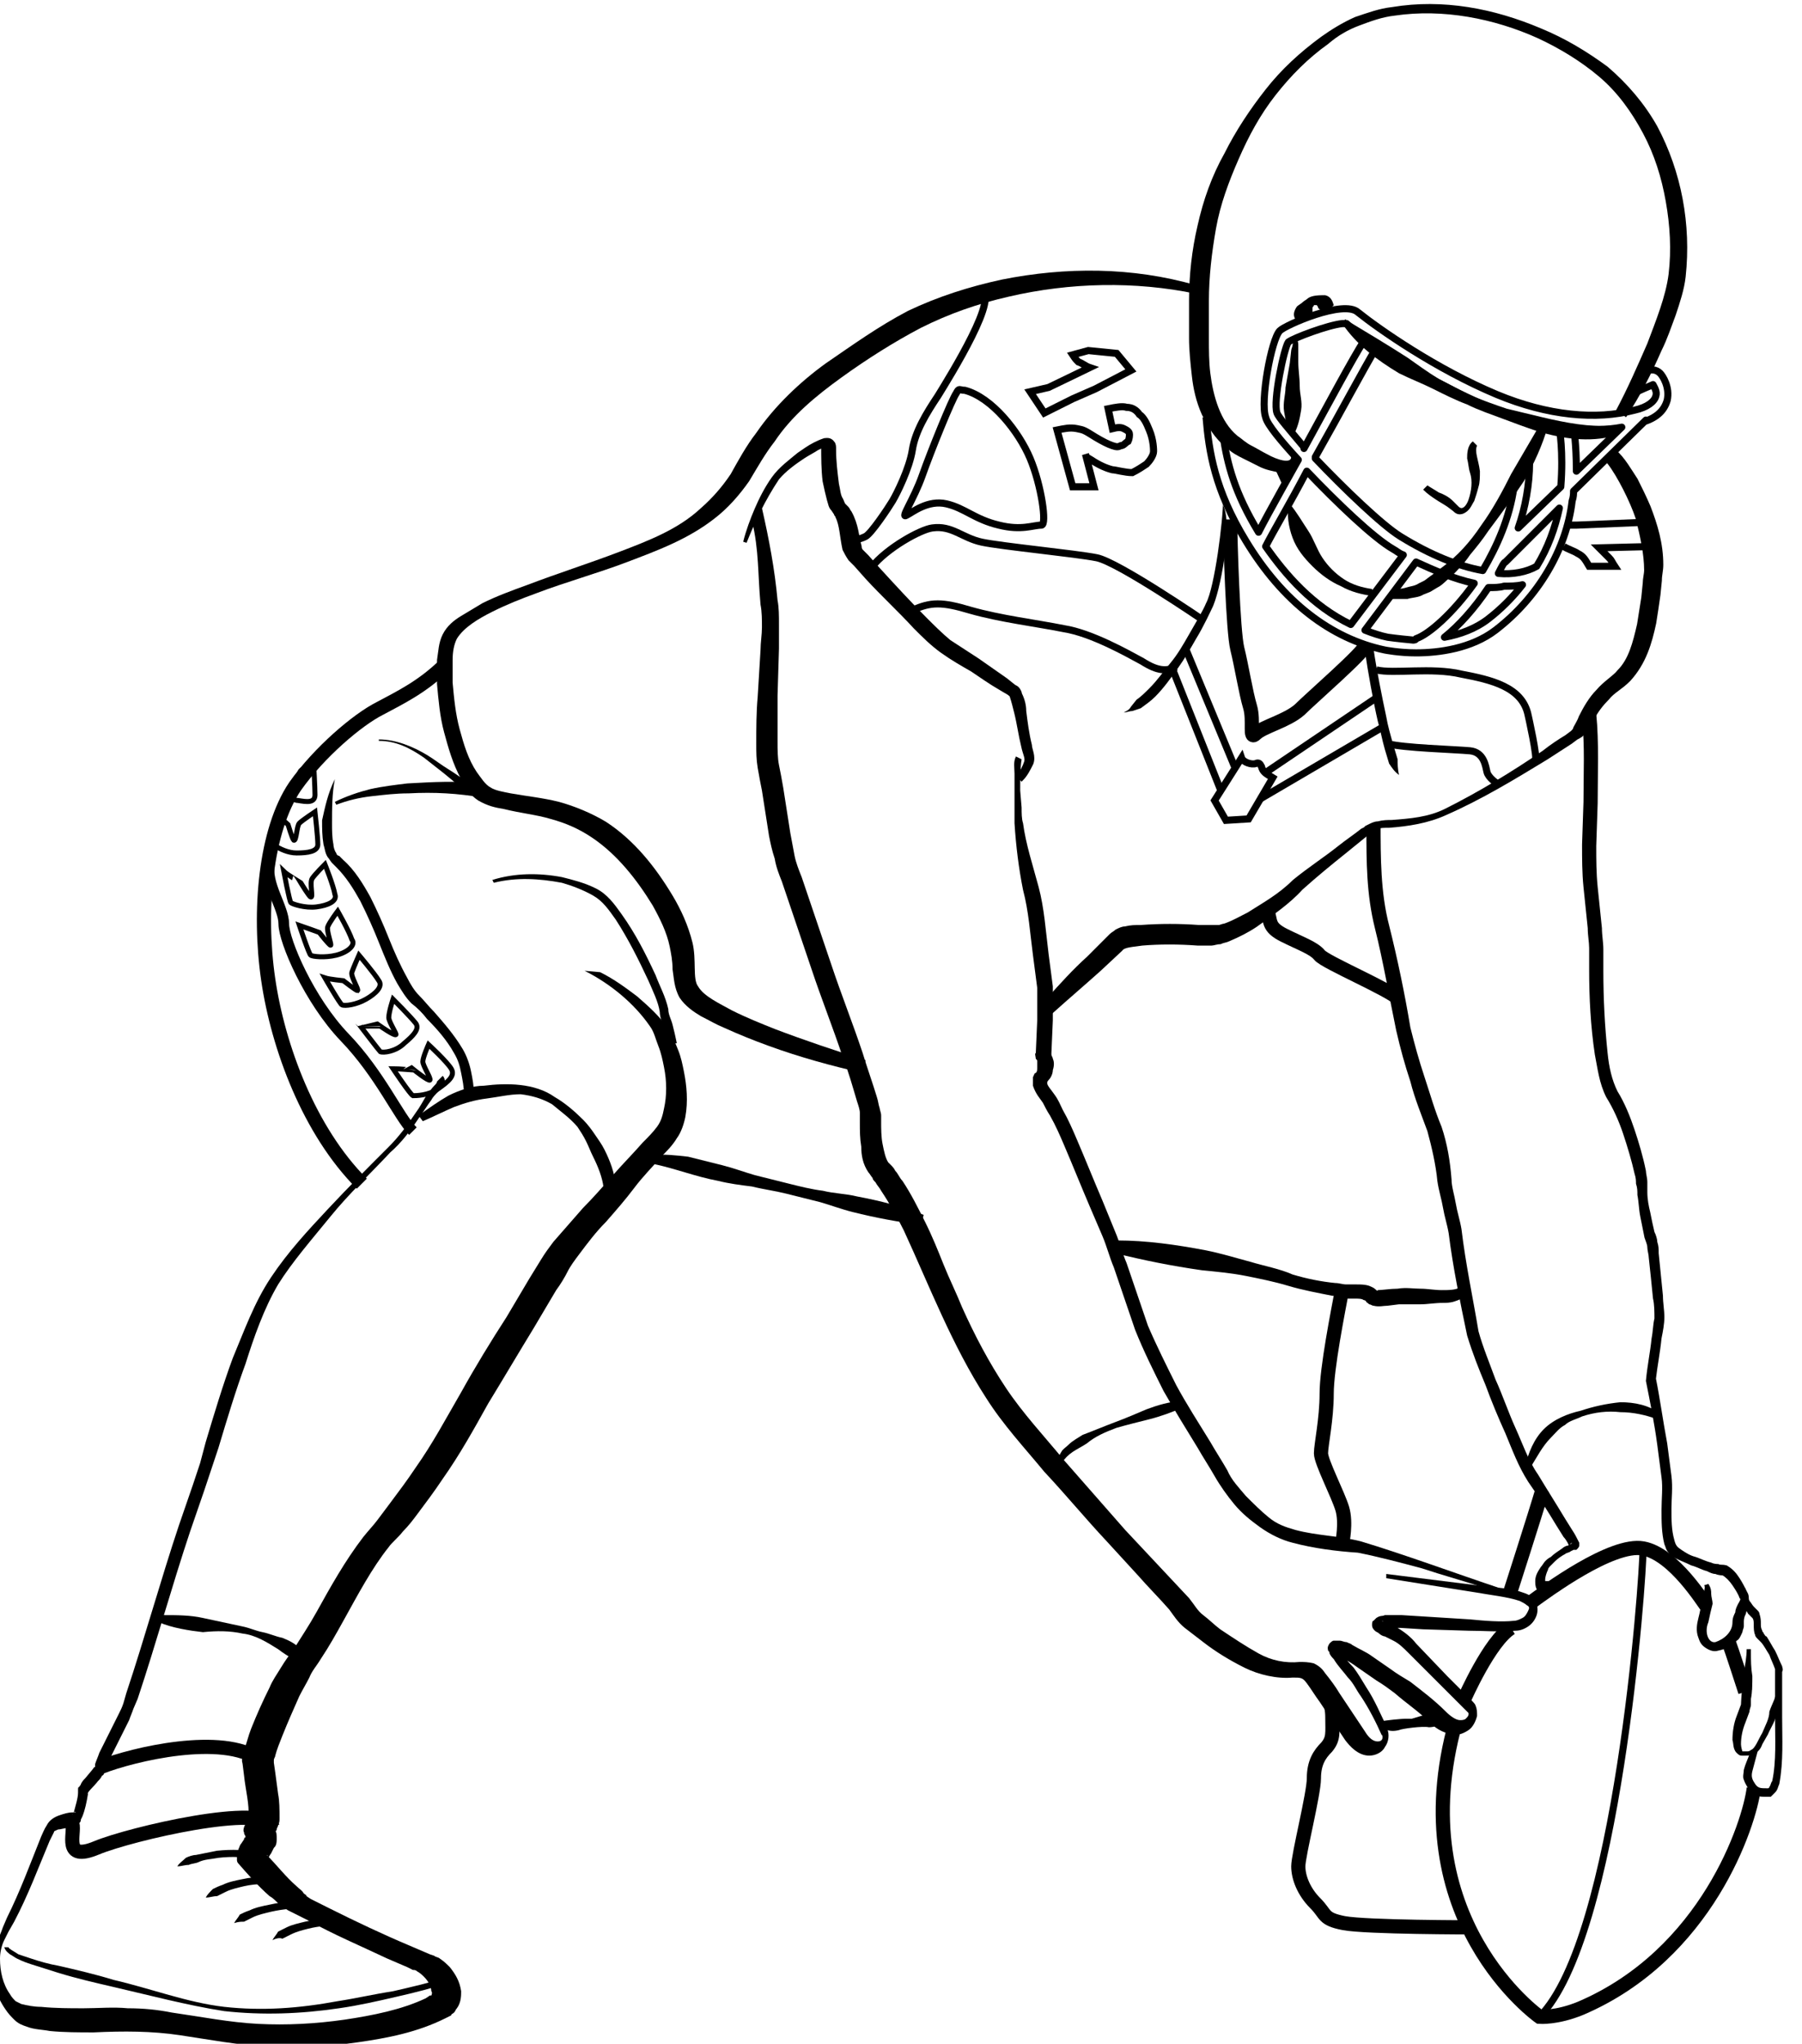 <?xml version="1.0" encoding="utf-8"?>
<!-- Generator: Adobe Illustrator 21.0.0, SVG Export Plug-In . SVG Version: 6.00 Build 0)  -->
<svg version="1.1" id="Layer_6" xmlns="http://www.w3.org/2000/svg" xmlns:xlink="http://www.w3.org/1999/xlink" x="0px" y="0px"
	 viewBox="89 67 127 144" style="enable-background:new 0 0 700 544.6;" xml:space="preserve">
<style type="text/css">
	.special2-0{fill:none;stroke:#000000;stroke-width:0.5;stroke-linejoin:round;stroke-miterlimit:10;}
	.special2-1{stroke:#000000;stroke-width:0.25;stroke-miterlimit:10;}
	.special2-2{fill:none;stroke:#000000;stroke-miterlimit:10;}
	.special2-3{fill:none;stroke:#000000;stroke-width:0.75;stroke-miterlimit:10;}
	.special2-4{fill:none;stroke:#000000;stroke-width:0.5;stroke-miterlimit:10;}
	.special2-5{fill:none;stroke:#000000;stroke-width:0.5;}
	.special2-6{fill:none;stroke:#000000;stroke-width:0.35;}
</style>
<g id="Layer_7">
	<g>
		<path d="M202.9,95.9c0.8-1.5,1.5-3.1,2.2-4.7c0.6-1.6,1.3-3.3,1.5-4.9c0.2-1.7,0.1-3.4-0.2-5.1s-0.8-3.3-1.6-4.8s-1.8-2.9-3.1-4
			s-2.8-2-4.3-2.7c-3.1-1.4-6.7-2.1-10.1-1.6c-0.9,0.1-1.7,0.4-2.5,0.7c-0.8,0.3-1.5,0.7-2.2,1.3c-1.4,1-2.6,2.2-3.7,3.6
			c-1.1,1.4-1.9,2.9-2.6,4.5c-0.7,1.6-1.3,3.2-1.6,4.9c-0.3,1.7-0.5,3.4-0.5,5.1c0,0.9,0,1.7,0,2.6s0,1.7,0.1,2.5
			c0.2,1.6,0.7,3.4,1.9,4.4c0.3,0.2,0.6,0.5,1,0.7s0.7,0.4,1.1,0.6c0.7,0.4,1.7,0.7,1.7,0.2l0.7,0.2c-0.1,0.3-0.3,0.6-0.6,0.8
			c-0.3,0.1-0.6,0.1-0.9,0.1c-0.5-0.1-1-0.2-1.4-0.4c-0.4-0.2-0.8-0.4-1.2-0.6s-0.8-0.4-1.2-0.8c-0.8-0.6-1.3-1.5-1.7-2.3
			c-0.4-0.9-0.6-1.8-0.7-2.7c-0.1-0.9-0.2-1.8-0.2-2.7c0-0.9,0-1.8,0-2.6c0-1.8,0.2-3.6,0.6-5.3c0.4-1.8,1-3.5,1.9-5.1
			c0.8-1.6,1.8-3.1,2.9-4.5c1.1-1.4,2.4-2.6,3.9-3.7c0.7-0.5,1.5-1,2.4-1.4c0.9-0.3,1.7-0.6,2.6-0.7c3.6-0.6,7.2,0.1,10.5,1.5
			c1.7,0.7,3.2,1.6,4.7,2.7c1.4,1.2,2.6,2.6,3.5,4.2c1.7,3.2,2.4,6.9,2,10.6c-0.1,0.9-0.4,1.8-0.7,2.7c-0.3,0.8-0.6,1.7-1,2.5
			c-0.7,1.6-1.5,3.2-2.5,4.7L202.9,95.9z"/>
	</g>
	<g>
		<path d="M183.8,89.5c1.5,0.9,3,1.8,4.4,2.7c0.7,0.5,1.4,1,2.2,1.5c0.8,0.4,1.5,0.8,2.3,1.2c0.8,0.3,1.6,0.6,2.5,0.9
			c0.8,0.2,1.7,0.4,2.5,0.6c1.7,0.4,3.3,0.7,5,0.6l0.1,0.7c-1.8,0.5-3.7,0.2-5.4-0.3c-0.9-0.3-1.7-0.6-2.5-0.9s-1.7-0.6-2.5-1
			c-0.8-0.3-1.6-0.7-2.4-1.1c-0.8-0.4-1.6-0.7-2.4-1.1c-1.5-0.9-3-2-4-3.5L183.8,89.5z"/>
	</g>
	<g>
		<path d="M180.3,89.5c-0.2-0.3-0.1-0.6,0.1-0.9c0.1-0.1,0.3-0.2,0.4-0.3c0.1-0.1,0.3-0.2,0.4-0.3c0.3-0.2,0.8-0.2,1.2-0.2
			c0.4,0.1,0.5,0.4,0.6,0.7l-0.5,0.5c-0.4-0.1-0.5-0.2-0.6-0.3c0-0.1-0.1-0.2-0.1-0.2c-0.1,0-0.1,0-0.2,0c0,0.1-0.1,0.1-0.1,0.2
			s0,0.2,0,0.3c0,0.2-0.2,0.4-0.5,0.6L180.3,89.5z"/>
	</g>
	<g>
		<path d="M180.1,97.7c-0.4-0.5-0.5-1.1-0.6-1.7s0.1-1.2,0.1-1.7c0.1-0.6,0.2-1.1,0.3-1.7l0.1-0.9c0-0.1,0.1-0.3,0.1-0.4
			s0.1-0.3,0.2-0.4h0.1c0.1,0.2,0.1,0.3,0.1,0.4s0,0.3,0,0.4c0,0.3,0,0.6,0,0.8c0,0.6,0.1,1.1,0.1,1.7s0.2,1.1,0.1,1.7
			c-0.1,0.6-0.2,1.1-0.5,1.7L180.1,97.7z"/>
	</g>
	<path class="special2-0" d="M193.9,108.4c-1,1.5-2.1,2.7-3.1,3.5c1.1-0.2,2.2-0.6,3.1-1.3c0.9-0.7,1.7-1.5,2.4-2.4l0,0
		c-0.4,0.1-0.9,0.1-1.3,0.1C194.7,108.4,194.3,108.4,193.9,108.4L193.9,108.4z"/>
	<path class="special2-0" d="M194.6,107.4c1,0.1,2-0.1,2.7-0.5l0,0c0.8-1.3,1.3-2.7,1.6-4.1l0,0l-3.8,3.8C195,106.6,194.8,107,194.6,107.4z
		"/>
	<path class="special2-0" d="M196.8,99.6c0,1.5-0.3,3.2-0.8,4.6l3-2.9l0,0c0.2-2.5-0.1-4.1-0.1-4.1"/>
	<path class="special2-0" d="M198.9,97.1c-1.6-0.2-3.2-0.7-4.9-1.4c-3.1-1.3-6-3-8-4.4"/>
	<path class="special2-0" d="M187.9,106.1c-0.3-0.1-0.5-0.3-0.7-0.4c-1.4-0.8-4-3.3-6.1-5.5l0,0c-1.2,2.3-2.4,4.3-2.9,5.3
		c1.4,2,3.3,4.2,6,5.5l0,0L187.9,106.1L187.9,106.1z"/>
	<path class="special2-0" d="M188.8,106.6l-3.6,4.8l0,0c0.5,0.2,1.1,0.4,1.6,0.5c0,0,0.7,0.1,1.8,0.2c0,0,0.2,0,0.2-0.1
		c0.9-0.3,2.6-1.8,4.1-3.9C191.5,107.8,190.1,107.2,188.8,106.6L188.8,106.6z"/>
	<path class="special2-0" d="M186,91.5c-0.9,1.5-2.6,4.7-4.3,7.7v0.1c2,2.1,4.7,4.7,6,5.5c2.1,1.3,4.1,2.1,5.8,2.4l0,0
		c1-1.7,1.9-3.7,2.2-5.9"/>
	<path class="special2-0" d="M185.2,90.8c-0.5-0.4-1-0.7-1.3-1c-0.1,0-0.2,0-0.3,0c-1,0.1-3.4,1-3.8,1.3c-0.3,0.4-1.1,4.2-0.8,5
		c0.1,0.3,0.9,1.2,1.9,2.4v0.1c1.7-3.1,3.4-6.3,4.3-7.7"/>
	<path class="special2-0" d="M175.2,97.7c0.3,2,0.8,4,2.5,6.8l0,0c0.6-1.2,2.8-5.1,2.8-5.1c-1.2-1.3-2.2-2.5-2.3-3c-0.4-1.1,0.4-5.5,1-6.1
		c0.4-0.4,4.5-2.2,5.5-1.3c1.5,1.2,5.5,4,9.8,5.8c3.6,1.5,7,1.8,9.7,1.1c0.9-0.2,1.4-0.6,1.5-1c0.1-0.3-0.1-0.6-0.2-0.8
		c-0.2,0.1-1,0.4-1.3,0.6"/>
	<path class="special2-0" d="M204.9,93.2c0.4-0.2,0.8-0.2,1.1,0.1c0.2,0.2,0.7,1,0.5,1.9c-0.2,0.7-0.7,1.2-1.6,1.5l0.1-0.1l-5.1,5
		c0,0.2,0,0.4-0.1,0.7c-0.4,3.4-2.4,6.8-5.4,9.1c-1.7,1.3-4,1.6-5.6,1.6c-1.2,0-2.2-0.2-2.2-0.2c-3.8-0.8-7.2-3.4-9.8-7.7
		c-2.2-3.6-2.6-6.3-2.8-8.7"/>
	<path class="special2-0" d="M199.9,97c0,0.1,0.2,1.2,0.2,3.2l0,0l3.2-3.1l0,0c-1,0.2-2.2,0.2-3.4,0.1"/>
	<g>
		<polygon points="179.4,101.2 178.8,99.9 179.8,99.7 179.7,101.1 		"/>
	</g>
	<g>
		<path d="M185.8,109c-0.8-0.1-1.6-0.3-2.3-0.7c-0.7-0.3-1.4-0.8-2-1.4s-1.1-1.2-1.4-2c-0.3-0.8-0.4-1.6-0.3-2.4h0.1
			c0.5,0.6,0.9,1.3,1.3,1.9c0.4,0.6,0.6,1.3,1,1.9s0.9,1.1,1.5,1.5s1.3,0.6,2,0.7L185.8,109z"/>
	</g>
	<g>
		<path d="M198.1,97c-0.4,1.4-1,2.7-1.7,3.9c-0.8,1.2-1.6,2.3-2.5,3.5c-0.4,0.6-0.8,1.1-1.3,1.7c-0.4,0.6-0.9,1.1-1.4,1.6
			c-0.3,0.2-0.5,0.5-0.9,0.7l-0.5,0.3l-0.5,0.2c-0.3,0.2-0.8,0.2-1.1,0.3c-0.4,0-0.7,0-1.1,0v-0.6c0.3-0.1,0.7-0.1,1-0.2
			s0.6-0.1,0.9-0.3l0.4-0.2l0.4-0.3c0.3-0.2,0.5-0.4,0.8-0.6c1.1-0.8,2-1.8,2.8-3c0.8-1.1,1.5-2.4,2.1-3.6c0.7-1.2,1.4-2.4,2.1-3.6
			L198.1,97z"/>
	</g>
	<g>
		<path d="M193.1,98.4c-0.2,0.4,0.1,1,0.2,1.8c0,0.4,0,0.8-0.1,1.1c-0.1,0.4-0.2,0.7-0.3,1c-0.2,0.3-0.3,0.7-0.8,0.9
			c-0.3,0.1-0.5,0-0.7-0.2l-0.4-0.3c-0.3-0.2-0.5-0.3-0.8-0.5s-0.6-0.4-0.9-0.7l0.3-0.3c0.3,0.2,0.5,0.3,0.8,0.5
			c0.3,0.1,0.7,0.3,1,0.6c0.1,0.1,0.3,0.3,0.4,0.4c0.1,0.1,0.2,0.1,0.2,0.1c0.2,0,0.4-0.3,0.5-0.6c0.2-0.6,0.3-1.3,0.1-1.9
			c-0.1-0.3-0.1-0.6-0.2-1c0-0.3,0-0.9,0.4-1.2L193.1,98.4z"/>
	</g>
	<g>
		<path d="M173.3,87.7c-4.3-0.9-8.9-0.8-13.2,0.2c-2.2,0.5-4.2,1.2-6.2,2.2c-1.9,1-3.8,2.2-5.6,3.5s-3.5,2.7-4.7,4.5
			c-0.7,0.9-1.2,1.8-1.8,2.8c-0.7,1-1.5,1.9-2.4,2.6c-1.9,1.5-4.1,2.3-6.2,3.1c-2.1,0.8-4.3,1.4-6.4,2.2c-1.1,0.4-2.1,0.8-3.1,1.3
			s-2,1.1-2.5,1.9c-0.2,0.4-0.3,0.9-0.3,1.5c0,0.5,0,1.1,0,1.6c0.1,1.1,0.2,2.2,0.5,3.3c0.3,1.1,0.6,2.1,1.2,3
			c0.3,0.4,0.6,0.9,1,1.1c0.3,0.2,0.9,0.3,1.4,0.4c1.1,0.2,2.2,0.3,3.4,0.6c1.1,0.3,2.3,0.8,3.3,1.4c2,1.3,3.5,3.2,4.7,5.2
			c0.6,1,1.1,2.1,1.4,3.3c0.3,1.2,0,2.6,0.4,3.1c0.4,0.7,1.5,1.2,2.4,1.7c1,0.5,2,0.9,3,1.3c2.1,0.8,4.2,1.5,6.4,2.2l-0.2,0.9
			c-2.2-0.5-4.4-1.1-6.6-1.9c-1.1-0.4-2.1-0.8-3.2-1.3c-0.5-0.2-1-0.5-1.6-0.8c-0.5-0.3-1.1-0.7-1.5-1.3c-0.4-0.7-0.4-1.4-0.5-2
			c0-0.6-0.1-1.1-0.2-1.6c-0.2-1-0.7-2-1.2-2.9c-1.1-1.8-2.5-3.6-4.3-4.8c-0.9-0.6-1.8-1-2.9-1.3c-1-0.3-2.1-0.4-3.3-0.7
			c-0.6-0.1-1.1-0.2-1.8-0.6c-0.6-0.4-0.9-0.9-1.2-1.5c-0.6-1.1-0.9-2.2-1.2-3.3c-0.3-1.1-0.4-2.3-0.5-3.4c0-0.6,0-1.2,0-1.7
			c0.1-0.6,0.1-1.2,0.4-1.8c0.3-0.6,0.8-1,1.3-1.3s1-0.6,1.5-0.9c1-0.5,2.1-0.9,3.2-1.3c2.1-0.8,4.3-1.5,6.4-2.3
			c2.1-0.8,4.2-1.6,5.8-3.1c0.8-0.7,1.5-1.5,2.1-2.4c0.5-0.9,1.1-2,1.8-2.9c1.3-1.9,3.1-3.6,4.9-4.9c1.9-1.3,3.7-2.6,5.8-3.7
			c2.1-1,4.3-1.7,6.6-2.2c4.5-0.9,9.2-0.9,13.7,0.4L173.3,87.7z"/>
	</g>
	<g>
		<path class="special2-1" d="M202.8,98.8c0.6,0.5,1.1,1.4,1.5,2c0.3,0.6,0.6,1.2,0.9,1.9c0.5,1.3,0.9,2.6,0.9,4.1c0,0.4-0.1,0.7-0.1,1.1
			l-0.1,1c-0.1,0.7-0.2,1.4-0.3,2c-0.3,1.4-0.7,2.8-1.8,4c-0.6,0.6-1.1,0.8-1.5,1.3c-0.4,0.4-0.8,0.9-1.1,1.5
			c-0.2,0.3-0.3,0.6-0.6,0.9c-0.1,0.2-0.3,0.3-0.5,0.4l-0.4,0.3c-0.6,0.4-1.1,0.7-1.7,1.1c-2.3,1.4-4.6,2.8-7.1,3.9
			c-1.3,0.6-2.7,0.8-4,0.9c-0.3,0-0.7,0-0.9,0.1c-0.1,0-0.3,0.1-0.3,0.1l-0.3,0.3l-1.6,1.3c-1,0.8-2.1,1.7-3.1,2.6
			c-0.9,1-2.1,1.8-3.2,2.6c-0.6,0.4-1.2,0.7-1.9,1c-0.2,0.1-0.4,0.1-0.6,0.2c-0.2,0-0.5,0.1-0.6,0.1c-0.4,0-0.7,0-1,0
			c-1.3-0.1-2.7-0.1-3.9,0c-0.6,0.1-1.3,0.1-1.5,0.4l-1.5,1.4c-1,0.9-2.4,2.1-3.4,3l-0.2-0.9c0.9-1,1.8-2,2.8-2.9l1.4-1.4
			c0.1-0.1,0.1-0.1,0.2-0.2c0.1-0.1,0.3-0.2,0.4-0.3c0.2-0.1,0.4-0.2,0.6-0.2c0.4-0.1,0.7-0.1,1.1-0.1c1.4-0.1,2.7-0.1,4.1,0h1
			c0.2,0,0.2,0,0.4,0c0.1,0,0.3-0.1,0.4-0.1c0.6-0.2,1.1-0.5,1.7-0.8c1.1-0.7,2.2-1.3,3.2-2.3c1.1-0.9,2.2-1.6,3.2-2.4
			c0.5-0.4,1.1-0.8,1.6-1.2l0.2-0.1l0.1-0.1l0.2-0.1c0.2-0.1,0.4-0.2,0.6-0.2c0.4-0.1,0.7-0.1,1-0.1c1.3-0.1,2.6-0.2,3.8-0.8
			c2.4-1.2,4.7-2.6,6.9-4.1c0.5-0.4,1.1-0.8,1.6-1.1l0.4-0.3c0.1-0.1,0.2-0.2,0.2-0.3c0.1-0.2,0.3-0.5,0.4-0.8
			c0.3-0.6,0.7-1.3,1.2-1.8c0.5-0.6,1.2-1,1.5-1.4c0.8-0.8,1.1-2,1.4-3.3c0.1-0.6,0.2-1.3,0.3-1.9l0.1-1c0-0.3,0.1-0.7,0.1-0.9
			c0-1.2-0.3-2.5-0.6-3.7c-0.4-1.2-1.3-3-2-3.9L202.8,98.8z"/>
	</g>
	<g>
		<path d="M186.3,125c0,2.4,0,4.9,0.6,7.2c0.6,2.4,1.1,4.8,1.5,7.2c0.3,1.2,0.6,2.3,1,3.5s0.7,2.3,1.2,3.5c0.4,1.2,0.6,2.4,0.7,3.7
			c0,0.5,0.2,1.1,0.3,1.7c0.1,0.6,0.3,1.2,0.4,1.8c0.3,2.5,0.8,4.8,1.2,7.2c0.3,1.1,0.8,2.3,1.2,3.4c0.5,1.1,0.9,2.3,1.4,3.4
			c0.5,1.1,0.9,2.3,1.6,3.3c0.6,1,1.3,2.1,1.9,3.1l0.5,0.8c0.2,0.3,0.3,0.5,0.5,0.9c0,0,0,0.1,0,0.2c0,0.1-0.1,0.2-0.2,0.3H200h-0.1
			l-0.2,0.1c-0.1,0.1-0.3,0.1-0.4,0.2c-0.2,0.1-0.5,0.3-0.7,0.5c-0.1,0.1-0.2,0.2-0.3,0.3s-0.2,0.2-0.2,0.3
			c-0.1,0.2-0.2,0.5-0.2,0.7c0,0.1,0,0.1,0,0.1l0,0h0.2c0.1,0,0.4,0,0.3,0c-0.1,0,0.1-0.1,0.2-0.2l0.6,0.6c-0.1,0.1-0.1,0.2-0.5,0.4
			c-0.2,0.1-0.3,0.1-0.4,0.1h-0.2h-0.2c-0.1,0-0.3,0-0.4-0.1c-0.3-0.2-0.3-0.6-0.3-0.8c0-0.4,0.2-0.7,0.4-1c0.1-0.1,0.2-0.3,0.3-0.4
			c0.1-0.1,0.2-0.2,0.4-0.3c0.2-0.2,0.5-0.4,0.8-0.6c0.1-0.1,0.3-0.2,0.4-0.2l0.2-0.1l0.1-0.1l0,0c-0.1,0-0.2,0.2-0.2,0.2v0.1
			c0-0.1-0.2-0.5-0.4-0.7l-0.5-0.8c-0.6-1-1.3-2.1-2-3.1c-0.7-1.1-1.1-2.2-1.6-3.4c-0.5-1.1-1-2.3-1.4-3.4c-0.5-1.2-0.9-2.2-1.3-3.5
			c-0.5-2.4-1-4.8-1.3-7.2c-0.1-0.6-0.3-1.2-0.4-1.8c-0.1-0.6-0.3-1.2-0.4-1.9c-0.1-1.1-0.4-2.4-0.7-3.5c-0.4-1.1-0.9-2.3-1.2-3.5
			c-0.4-1.2-0.7-2.3-1-3.6c-0.5-2.4-0.9-4.8-1.5-7.2s-0.6-4.7-0.6-7.1C185.3,125.3,186.3,125,186.3,125z"/>
	</g>
	<path class="special2-2" d="M178.3,131.1c0.3,0.8,0,1.2,1.2,1.8s2.1,0.9,2.5,1.4s4.9,2.4,5.6,3.1"/>
	<g>
		<path d="M167.7,154.4c2.1,0,4.2,0.3,6.3,0.7c1,0.2,2,0.5,3.1,0.8c1,0.3,2.1,0.5,3,0.9c1,0.3,2,0.5,3,0.6c0.3,0,0.5,0.1,0.8,0.1
			c0.1,0,0.2,0,0.3,0h0.4c0.3,0,0.6,0,0.9,0.1c0.2,0.1,0.3,0.1,0.5,0.3c0.1,0.1,0.1,0,0.1,0l0,0c0.3,0,0.9-0.1,1.4-0.1
			c0.6-0.1,1.1,0,1.6,0s1,0.1,1.5,0.1s1,0,1.3-0.2l0.5,0.5c-0.3,0.3-0.6,0.4-0.9,0.5c-0.3,0.1-0.6,0.1-0.8,0.1
			c-0.6,0-1.1,0.1-1.6,0.1s-1,0-1.5,0l-0.8,0.1c-0.3,0-0.6,0.1-1,0c-0.1,0-0.2-0.1-0.3-0.1c-0.1-0.1-0.3-0.2-0.2-0.2
			c0,0-0.1-0.1-0.2-0.1c-0.1-0.1-0.4-0.1-0.6-0.1h-0.4c-0.2,0-0.3,0-0.4-0.1c-0.3,0-0.5-0.1-0.8-0.1c-1-0.2-2.1-0.4-3.1-0.7
			s-2-0.5-3-0.7s-2.1-0.3-3.1-0.4c-2.1-0.3-4.1-0.7-6.1-1.2L167.7,154.4z"/>
	</g>
	<path class="special2-2" d="M183.6,157.8c-0.3,1.6-1.1,5.6-1.1,7.4s-0.4,3.6-0.4,4.2s1.2,2.9,1.5,3.9s0,2.4,0,2.4"/>
	<path class="special2-2" d="M197.7,172c-0.5,1.7-2.3,7.3-2.3,7.3"/>
	<path class="special2-2" d="M182.1,185.3c0.4,1.2,0.8,1.6,0.8,2.7s0.1,1.5-0.4,2.1c-0.5,0.5-0.9,1.1-0.9,2.2s-1.1,5.4-1.1,6.2
		s0.4,1.8,1.2,2.6s0.5,1.1,2,1.4c1.6,0.3,9.1,0.3,9.1,0.3"/>
	<path class="special2-2" d="M212.6,193c-0.3,2.5-3.3,11.7-12.2,15.5c-1.7,0.7-2.9,0.6-2.9,0.6s-9.8-6.9-5.9-20.8"/>
	<path class="special2-2" d="M192.2,186.7c0,0,1.8-4.1,3.3-5"/>
	<path class="special2-2" d="M196.9,179.9c1.1-0.8,5.7-4.2,7.9-3.8s4.3,3.9,4.5,4.1"/>
	<path class="special2-2" d="M210.8,182.6c0.3,0.8,1,3,1.2,3.6"/>
	<path class="special2-2" d="M120.4,113.8c-1.6,1.6-3.3,2.4-4.6,3.1c-1.6,0.8-4.3,3.1-6,5.5c-2.1,3.1-2.6,8.8-1.9,13.6s2.9,10.7,6.6,14.4"
		/>
	<g>
		<path d="M131.3,135.5c1,0.5,1.8,1.1,2.6,1.7c0.8,0.7,1.6,1.4,2.2,2.3c0.3,0.5,0.5,1,0.7,1.5s0.3,1,0.4,1.5c0.2,1,0.3,2.1,0.1,3.2
			c-0.1,0.5-0.3,1.1-0.6,1.5c-0.3,0.5-0.7,0.9-1,1.2c-0.7,0.8-1.4,1.5-2,2.3s-1.3,1.6-2,2.4c-0.7,0.7-1.3,1.5-1.9,2.3
			c-0.3,0.4-0.6,0.8-0.8,1.2s-0.5,0.9-0.8,1.3l-1.6,2.7c-1.1,1.8-2.1,3.5-3.2,5.3c-1,1.8-2,3.6-3.2,5.3c-0.6,0.9-1.2,1.7-1.8,2.5
			c-0.3,0.4-0.6,0.8-1,1.2c-0.3,0.4-0.8,0.8-1,1.1c-1.2,1.5-2.2,3.4-3.2,5.2c-0.5,0.9-1,1.8-1.6,2.7c-0.3,0.5-0.6,0.8-0.8,1.3
			c-0.2,0.4-0.5,0.9-0.7,1.3c-0.4,0.9-0.8,1.8-1.2,2.8c-0.2,0.5-0.4,1-0.5,1.4c0,0.1-0.1,0.2-0.1,0.3c0,0,0,0.1,0,0.2l0.1,0.7
			l0.2,1.5c0.1,0.5,0.1,1.1,0.1,1.7c0,0.2,0,0.3-0.1,0.5c0,0.1-0.1,0.2-0.1,0.3s-0.1,0.1-0.1,0.2l-0.1,0.1c0.1-0.1,0.1-0.3,0.1-0.3
			s0,0,0,0.1c0.1,0.1,0.1,0.3,0.1,0.6c0,0.4-0.1,0.5-0.2,0.6l-0.2,0.4c-0.1,0.1-0.1,0.2-0.2,0.3v0.1l0,0v-0.1c0,0,0-0.2-0.1-0.2
			c0.7,0.7,1.3,1.5,2.1,2.2c0.2,0.2,0.4,0.3,0.5,0.5c0.1,0.1,0.2,0.1,0.2,0.2l0.3,0.2l1.4,0.7c1.8,0.9,3.7,1.8,5.6,2.6l1.4,0.6
			l0.3,0.1c0.1,0.1,0.3,0.1,0.4,0.2c0.3,0.2,0.5,0.4,0.7,0.6c0.4,0.5,0.7,1,0.8,1.7c0,0.3,0,0.8-0.3,1.2c-0.1,0.1-0.1,0.2-0.2,0.3
			s-0.2,0.1-0.2,0.2l-0.4,0.2c-2,1-4.1,1.4-6.2,1.7s-4.2,0.4-6.3,0.3c-2.1-0.1-4.2-0.5-6.2-0.8s-4-0.3-6.1-0.2c-1,0-2.1,0-3.1-0.1
			c-0.5-0.1-1.1-0.1-1.6-0.3c-0.3-0.1-0.6-0.2-0.9-0.5c-0.2-0.2-0.4-0.4-0.6-0.7c-0.7-1-1-2.1-0.9-3.3c0-0.6,0.2-1.2,0.4-1.7
			c0.1-0.3,0.2-0.5,0.3-0.8l0.3-0.7c0.9-1.8,1.6-3.7,2.4-5.7c0.1-0.2,0.2-0.5,0.4-0.8c0.2-0.4,0.6-0.6,0.9-0.7
			c0.3-0.1,0.6-0.2,0.9-0.2h0.2c0,0,0.1-0.1-0.1,0c-0.2,0.2-0.1,0.2-0.1,0.1l0.1-0.1c0.1-0.4,0.3-1,0.3-1.4v-0.2
			c0-0.1,0-0.2,0.1-0.2c0-0.1,0.1-0.1,0.1-0.2c0.1-0.2,0.2-0.3,0.3-0.4l0.5-0.6c0.1-0.1,0.1-0.2,0.2-0.2c0,0,0-0.1,0,0
			c0,0.3,0-0.2,0-0.2c0.1-0.3,0.2-0.5,0.3-0.8l0.7-1.4l0.7-1.4c0.1-0.2,0.2-0.4,0.3-0.7l0.2-0.7c1.3-3.9,2.4-7.9,3.7-11.8l1-2.9
			l0.5-1.5l0.4-1.5c0.6-2,1.2-4,1.9-5.9c0.8-1.9,1.5-3.9,2.7-5.7s2.6-3.3,4-4.8s2.9-3,4.3-4.4c0.7-0.7,1.3-1.5,1.9-2.4
			c0.3-0.4,0.5-0.8,0.8-1.3c0.2-0.2,0.3-0.4,0.5-0.6c0.1-0.1,0.2-0.2,0.2-0.3v-0.1v0.1l0.4-0.4c0.1,0.1,0.2,0.3,0.1,0.5
			c0,0.1-0.1,0.2-0.1,0.3c-0.1,0.1-0.2,0.2-0.3,0.3c-0.2,0.2-0.4,0.4-0.5,0.6c-0.3,0.4-0.6,0.9-0.9,1.3c-0.6,0.9-1.2,1.7-2,2.4
			c-1.4,1.5-2.9,2.9-4.2,4.5c-1.3,1.6-2.7,3.2-3.7,4.8c-1,1.7-1.7,3.7-2.3,5.6c-0.7,1.9-1.3,3.9-1.9,5.9l-0.5,1.5l-0.5,1.5l-1,2.9
			c-1.3,3.9-2.4,7.9-3.7,11.8l-0.3,0.7c-0.1,0.3-0.2,0.5-0.3,0.8l-0.7,1.4l-0.7,1.4c-0.1,0.2-0.2,0.5-0.3,0.6c0,0.1,0-0.2,0,0.2
			c-0.1,0.2-0.1,0.3-0.2,0.3c-0.1,0.2-0.2,0.3-0.3,0.4c-0.3,0.4-0.8,0.8-0.7,0.9c-0.1,0.6-0.2,1.1-0.4,1.6l-0.1,0.2
			c0,0.1,0,0.2-0.3,0.4s-0.3,0.1-0.4,0.2h-0.2c-0.3,0-0.5,0.1-0.7,0.1c-0.2,0.1-0.3,0.1-0.3,0.2c-0.1,0.2-0.2,0.4-0.3,0.6
			c-0.8,1.9-1.5,3.8-2.5,5.7l-0.4,0.7c-0.1,0.2-0.2,0.4-0.3,0.6c-0.2,0.4-0.3,0.9-0.3,1.3c0,0.9,0.2,1.8,0.7,2.5
			c0.1,0.2,0.3,0.4,0.4,0.5c0,0,0.2,0.1,0.4,0.2c0.4,0.1,0.9,0.2,1.4,0.2c1,0.1,2,0.1,3,0.1s2.1-0.1,3.1,0c1.1,0,2.1,0.1,3.1,0.3
			c2.1,0.3,4.1,0.7,6.1,0.8s4,0,6.1-0.3c2-0.3,4-0.7,5.7-1.5l0.3-0.2c0.1,0,0.1,0,0.1,0l0,0c0,0,0.1-0.2,0-0.3c0-0.3-0.2-0.7-0.5-1
			c-0.1-0.1-0.3-0.3-0.5-0.4c-0.1-0.1-0.2-0.1-0.3-0.1l-0.4-0.2l-1.4-0.6c-1.9-0.9-3.8-1.7-5.6-2.7l-1.4-0.7l-0.3-0.2
			c-0.1-0.1-0.3-0.2-0.4-0.3c-0.2-0.2-0.4-0.4-0.6-0.5c-0.8-0.7-1.5-1.5-2.2-2.3c-0.1-0.1-0.1-0.2-0.1-0.3s0-0.1,0-0.2
			c0-0.1,0-0.2,0-0.2c0-0.1,0.1-0.2,0.1-0.3c0.1-0.2,0.1-0.3,0.2-0.4l0.2-0.3c0-0.1,0.1-0.2,0.1-0.1c0,0,0,0,0-0.1s-0.1-0.1-0.1-0.3
			c-0.1-0.1,0-0.5,0.2-0.7l0.1-0.1c0,0,0,0,0-0.1s0-0.1,0-0.2c0.1-0.8-0.2-1.9-0.3-2.9l-0.1-0.8c0-0.1-0.1-0.2,0-0.5
			c0-0.2,0.1-0.3,0.1-0.5c0.2-0.5,0.3-1,0.5-1.5c0.4-1,0.8-1.9,1.3-2.9c0.2-0.5,0.5-0.9,0.8-1.4s0.6-0.9,0.9-1.3
			c0.5-0.8,1.1-1.7,1.6-2.6c1-1.8,2-3.6,3.3-5.3c0.4-0.5,0.7-0.8,1-1.2s0.6-0.8,0.9-1.2c0.6-0.8,1.2-1.6,1.8-2.5
			c1.2-1.7,2.1-3.4,3.2-5.3c1-1.8,2.1-3.6,3.2-5.3l1.6-2.7l0.8-1.3c0.3-0.5,0.6-0.9,0.9-1.3c0.7-0.8,1.4-1.6,2.1-2.4
			c0.7-0.7,1.4-1.5,2.1-2.3c0.7-0.8,1.4-1.5,2.1-2.3c0.4-0.4,0.7-0.7,1-1.1c0.3-0.4,0.4-0.8,0.5-1.3c0.2-0.9,0.2-1.9,0-2.9
			c-0.1-0.5-0.2-1-0.4-1.5s-0.3-1-0.6-1.4c-1.1-1.6-2.8-3-4.6-3.9L131.3,135.5z"/>
	</g>
	<g>
		<path d="M134.9,148.4c0.9-0.1,1.7,0,2.6,0.1c0.8,0.2,1.6,0.4,2.4,0.6c0.8,0.2,1.6,0.5,2.3,0.7c0.8,0.2,1.6,0.4,2.4,0.6
			c0.8,0.2,1.6,0.4,2.4,0.5c0.8,0.2,1.6,0.2,2.4,0.4c1.6,0.3,3.2,0.7,4.7,1.3l-0.2,0.7c-1.6-0.2-3.2-0.5-4.8-0.9
			c-0.8-0.2-1.6-0.5-2.3-0.7c-0.8-0.2-1.6-0.4-2.4-0.6c-0.8-0.2-1.6-0.3-2.4-0.5c-0.8-0.1-1.6-0.2-2.4-0.4c-1.6-0.3-3.1-0.9-4.6-1.2
			L134.9,148.4L134.9,148.4z"/>
	</g>
	<g>
		<path d="M142.7,102.8c0.5,2.2,0.9,4.3,1.1,6.5c0.1,0.5,0.1,1.1,0.1,1.7s0,1.1,0,1.7l-0.1,3.3c0,1.1,0,2.2,0,3.3
			c0,0.5,0,1.1,0.1,1.6s0.2,1,0.3,1.6l0.5,3.2c0.1,0.5,0.2,1.1,0.3,1.6s0.3,1,0.5,1.5l2.1,6.2c0.7,2.1,1.5,4.1,2.2,6.2
			c0.3,1,0.7,2.1,1,3.1c0.1,0.3,0.1,0.5,0.2,0.8c0,0.1,0.1,0.3,0.1,0.5v0.4c0,0.5,0,1.1,0.1,1.6s0.2,1,0.4,1.3
			c0.1,0.1,0.1,0.1,0.2,0.2c0.1,0.1,0.2,0.2,0.3,0.4c0.2,0.2,0.3,0.5,0.5,0.7c0.6,0.9,1.1,1.9,1.6,2.9s0.9,2,1.3,3
			c0.4,1,0.9,2,1.3,3c0.9,2,1.9,3.9,3.1,5.7c1.2,1.8,2.7,3.4,4.1,5.1c1.4,1.6,2.9,3.3,4.3,4.9l4.5,4.8c0.4,0.5,0.6,0.9,1,1.2
			s0.8,0.7,1.2,1c0.9,0.6,1.8,1.2,2.7,1.7s1.9,0.7,2.9,0.6c0.3,0,0.6,0,1,0.1c0.4,0.2,0.6,0.4,0.8,0.7c0.4,0.5,0.7,0.9,1,1.4
			l1.8,2.7c0.3,0.5,0.6,0.7,0.9,0.7c0.3,0,0.4-0.2,0.3-0.5v0.1c-0.4-0.9-0.9-1.9-1.5-2.8c-0.3-0.4-0.5-0.9-0.9-1.3
			c-0.3-0.4-0.7-0.8-1-1.3c-0.1-0.1-0.2-0.2-0.3-0.4c0-0.1,0-0.1-0.1-0.2c0-0.1-0.1-0.2,0.1-0.5c0.1-0.1,0.2-0.2,0.3-0.2
			s0.1,0,0.2,0c0.1,0,0.1,0,0.2,0c0.2,0,0.3,0.1,0.5,0.1c0.2,0.1,0.3,0.1,0.4,0.2c0.5,0.3,1,0.5,1.4,0.8l1.3,0.9
			c0.4,0.3,0.9,0.6,1.4,0.9c0.9,0.7,1.7,1.3,2.5,2.1c0.3,0.3,0.7,0.6,1,0.6c0.1,0,0.3,0,0.4-0.1c0.1-0.1,0.2-0.2,0.2-0.3v-0.1
			c0.1,0.1-0.1-0.1-0.2-0.2l-0.6-0.6l-1.1-1.1l-2.3-2.3c-0.4-0.4-0.7-0.7-1.1-0.9c-0.2-0.1-0.4-0.2-0.6-0.3c-0.1,0-0.3-0.1-0.4-0.2
			c-0.1-0.1-0.2-0.1-0.3-0.2c-0.1-0.1-0.2-0.2-0.2-0.4c0-0.1,0-0.3,0.1-0.3c0.1-0.1,0.1-0.1,0.2-0.2c0.3-0.2,0.4-0.1,0.6-0.2
			c0.2,0,0.3,0,0.4,0c0.3,0,0.6,0,0.8,0l1.6,0.1l3.2,0.2c1,0.1,2.2,0.2,3.1,0.1c0.2,0,0.4-0.1,0.6-0.2c0.2-0.1,0.3-0.3,0.4-0.5
			c0.1-0.2,0.1-0.3-0.1-0.4c-0.1-0.1-0.3-0.2-0.5-0.3c-0.9-0.3-2-0.4-3.1-0.6l-6.3-1v-0.3l6.4,0.8c1,0.2,2.1,0.1,3.2,0.5
			c0.3,0.1,0.6,0.2,0.8,0.5c0.3,0.3,0.3,0.8,0.2,1.1s-0.3,0.6-0.6,0.8s-0.6,0.3-0.9,0.3c-1.2,0.1-2.2,0-3.3,0l-3.2-0.1l-1.6-0.1
			c-0.3,0-0.5,0-0.8,0c-0.1,0-0.2,0-0.4,0c-0.1,0-0.3,0.1-0.2,0c0,0,0.2-0.1,0.2-0.3s-0.1-0.2-0.1-0.2l0,0c0.1,0.1,0.1,0.1,0.3,0.1
			c0.3,0.1,0.5,0.2,0.8,0.4c0.5,0.3,1,0.7,1.3,1.1l2.2,2.3l1.1,1.1l0.6,0.6l0.1,0.1c0,0,0.2,0.2,0.2,0.3c0.1,0.2,0.1,0.5,0.1,0.7
			c-0.1,0.4-0.3,0.8-0.6,1s-0.7,0.4-1.1,0.3c-0.8-0.1-1.3-0.5-1.7-0.9c-0.7-0.7-1.6-1.3-2.4-2c-0.4-0.3-0.8-0.6-1.3-0.9l-1.3-0.9
			c-0.4-0.3-0.9-0.6-1.3-0.8c-0.1-0.1-0.2-0.1-0.3-0.1s-0.2-0.1-0.3-0.1l0,0c0,0,0,0,0.1,0s0.1-0.1,0.2-0.2c0.1-0.1,0.1-0.2,0.1-0.2
			V183l0,0c0,0.1,0.1,0.2,0.2,0.3c0.3,0.4,0.6,0.8,1,1.2c0.3,0.4,0.6,0.9,0.9,1.4c0.6,0.9,1,1.9,1.5,2.9l0,0v0.1
			c0.1,0.3,0.1,0.8-0.2,1.2c-0.2,0.4-0.7,0.6-1.1,0.6c-0.8,0-1.4-0.7-1.7-1.1l-1.8-2.7c-0.3-0.4-0.6-0.9-0.9-1.3
			c-0.3-0.4-0.4-0.4-1-0.4c-1.1,0.1-2.4-0.2-3.4-0.7s-2-1.1-2.9-1.8c-0.4-0.3-0.9-0.7-1.3-1c-0.5-0.4-0.8-0.9-1.1-1.3
			c-0.7-0.8-1.5-1.6-2.2-2.4l-2.2-2.4c-1.5-1.6-2.9-3.3-4.4-4.9c-1.4-1.7-2.9-3.3-4.1-5.2c-2.4-3.7-4-7.9-5.8-11.8
			c-0.5-1-1-1.9-1.6-2.8c-0.1-0.2-0.3-0.4-0.4-0.6c-0.1-0.1-0.2-0.2-0.2-0.3c-0.1-0.1-0.2-0.3-0.3-0.4c-0.4-0.6-0.5-1.2-0.5-1.8
			c-0.1-0.6-0.1-1.1-0.1-1.7v-0.4c0-0.1,0-0.2,0-0.3c0-0.2-0.1-0.5-0.2-0.8c-0.3-1-0.6-2.1-1-3.1c-0.7-2.1-1.5-4.1-2.2-6.2l-2.1-6.2
			c-0.2-0.5-0.4-1-0.5-1.6c-0.2-0.6-0.3-1.1-0.4-1.6l-0.5-3.2c-0.1-0.5-0.2-1-0.3-1.6s-0.1-1.1-0.1-1.7c0-1.1,0-2.2,0.1-3.3l0.2-3.3
			c0-0.5,0.1-1.1,0.1-1.6s0-1.1-0.1-1.6c-0.2-2.2-0.1-3.8-0.6-5.9L142.7,102.8z"/>
	</g>
	<g>
		<path d="M193.7,178.9c-1.5-0.5-3-0.9-4.5-1.4c-1.5-0.4-3-0.8-4.5-1.1c-1.5-0.1-3.1-0.3-4.6-0.7c-0.8-0.2-1.6-0.6-2.3-1.1
			s-1.3-1-1.8-1.6s-1-1.3-1.4-2s-0.8-1.3-1.2-2c-0.8-1.3-1.6-2.6-2.4-4c-0.7-1.4-1.4-2.8-2-4.3l-1.5-4.4c-0.3-0.7-0.5-1.5-0.8-2.2
			l-0.9-2.1c-0.6-1.4-1.2-2.9-1.8-4.3c-0.3-0.7-0.6-1.4-1-2.1c-0.2-0.3-0.4-0.7-0.5-0.9c-0.2-0.3-0.5-0.6-0.7-1.2c0-0.2,0-0.4,0-0.6
			c0.1-0.2,0.1-0.3,0.2-0.3c0.1-0.1,0.1-0.2,0.1-0.4c0-0.1,0-0.3,0-0.4c0-0.1,0-0.1-0.1-0.2c0-0.1-0.1-0.4,0-0.4l0.1-2.3
			c0-0.8,0-1.6,0-2.3l-0.3-2.3c-0.2-1.5-0.3-3.1-0.7-4.6c-0.3-1.5-0.5-3.1-0.6-4.7c0-0.8,0-1.6,0-2.3v-1.2c0-0.4-0.1-0.8,0.1-1.2
			l0.4,0.2c-0.1,0.6-0.1,1.5-0.1,2.2l0.1,1.2c0,0.4,0,0.8,0.1,1.1c0.2,1.5,0.7,3,1.1,4.5c0.4,1.5,0.5,3.1,0.7,4.7l0.3,2.3
			c0,0.8,0,1.6,0,2.4l-0.1,2.3c0,0.1,0,0,0,0.1s0.1,0.2,0.1,0.3c0.1,0.2,0.1,0.5,0,0.8c0,0.2-0.1,0.5-0.3,0.7
			c-0.1,0.1-0.1,0.2-0.1,0.2l0,0c0,0.2,0.3,0.5,0.5,0.8c0.3,0.4,0.4,0.7,0.6,1.1c0.4,0.7,0.7,1.4,1,2.1c0.6,1.4,1.2,2.9,1.8,4.3
			l0.9,2.2c0.3,0.7,0.5,1.5,0.8,2.2l1.5,4.4c0.6,1.4,1.3,2.8,2,4.2c0.7,1.3,1.6,2.7,2.4,4c0.4,0.7,0.8,1.3,1.2,2
			c0.3,0.7,0.8,1.2,1.3,1.8c0.5,0.5,1.1,1.1,1.6,1.5c0.6,0.5,1.2,0.7,1.9,0.9c1.5,0.4,3,0.4,4.6,0.8c3,0.9,6.8,2.3,9.8,3.3H193.7z"
			/>
	</g>
	<g>
		<path class="special2-1" d="M141.5,105.2c0.2-0.8,0.5-1.6,0.8-2.3c0.3-0.7,0.7-1.5,1.2-2.2s1.2-1.2,1.8-1.7c0.3-0.2,0.7-0.5,1.1-0.7
			c0.2-0.1,0.4-0.2,0.7-0.3c0.1,0,0.4-0.1,0.6,0.2c0.1,0.1,0.1,0.3,0.1,0.4v0.1c0,0.8,0.1,1.6,0.2,2.4c0.1,0.4,0.1,0.8,0.3,1.1
			c0.1,0.2,0.1,0.3,0.2,0.4l0.2,0.2c0.1,0.1,0.1,0.2,0.2,0.3c0.5,0.9,0.5,1.7,0.7,2.4c0,0.2,0.1,0.3,0.1,0.3l0.4,0.4l0.8,0.9
			c1.1,1.2,2.2,2.4,3.3,3.5c0.6,0.6,1.1,1.1,1.7,1.6l2,1.3c0.7,0.5,1.3,0.9,2,1.4l0.5,0.4c0.1,0.1,0.2,0.1,0.3,0.2s0.2,0.3,0.2,0.4
			c0.2,0.4,0.3,0.8,0.3,1.2c0.1,0.8,0.2,1.6,0.4,2.4c0,0.3,0.3,0.8,0.1,1.3c-0.2,0.4-0.4,0.8-0.7,1.1l-0.2-0.2
			c0.2-0.3,0.4-0.7,0.5-1s-0.1-0.6-0.2-1.1c-0.2-0.8-0.3-1.6-0.5-2.4c-0.1-0.4-0.2-0.8-0.3-1.1c0-0.2-0.5-0.4-0.8-0.6
			c-0.7-0.4-1.4-0.9-2-1.3c-0.7-0.4-1.4-0.8-2.1-1.3c-0.7-0.5-1.3-1.1-1.9-1.7c-1.1-1.2-2.3-2.3-3.4-3.5l-0.8-0.9l-0.4-0.4
			c-0.2-0.3-0.3-0.5-0.4-0.7c-0.2-0.9-0.2-1.7-0.5-2.3c0-0.1-0.1-0.1-0.1-0.2l-0.2-0.3c-0.2-0.2-0.2-0.4-0.3-0.7
			c-0.1-0.4-0.2-0.8-0.3-1.3c-0.1-0.8-0.1-1.7-0.1-2.5v-0.2c0,0,0,0,0,0.1c0.1,0.1,0.1,0,0.1,0.1c-0.1,0-0.3,0.1-0.5,0.2
			c-0.3,0.2-0.7,0.4-1,0.6c-0.6,0.4-1.3,0.9-1.8,1.5C142.8,102.2,142.1,103.7,141.5,105.2z"/>
	</g>
	<path class="special2-2" d="M175.7,103.6c0,1.5,0.2,7.9,0.5,9.1s0.6,3.1,0.9,4.1s-0.1,2.4,0.4,1.9s2.2-0.9,3.1-1.7
		c0.8-0.8,4.6-4.1,4.6-4.5"/>
	<g>
		<path d="M209.4,178.6c0.2,0.3,0.2,0.5,0.2,0.7s0.1,0.5,0.1,0.7c-0.1,0.4-0.2,0.8-0.3,1.3c-0.3,0.7,0,1.5,0.5,1.4
			c0.6-0.2,1.2-0.7,1.2-1.4c0-0.3,0.1-0.5,0.2-0.7c0-0.2,0.1-0.4,0.2-0.6c0.2-0.3,0.3-0.7,0.3-1.1h0.2c0.1,0.4,0.1,0.9,0.1,1.3
			c0,0.2,0,0.4-0.1,0.6c-0.1,0.2-0.1,0.4-0.1,0.5c0,0,0,0.2,0,0.3s-0.1,0.3-0.1,0.4c-0.1,0.2-0.2,0.5-0.4,0.6
			c-0.4,0.4-0.8,0.6-1.3,0.7c-0.3,0.1-0.6,0-0.9-0.2c-0.3-0.2-0.4-0.4-0.5-0.7c-0.2-0.5-0.1-1,0-1.4s0.2-0.8,0.2-1.2
			c0-0.2,0.2-0.4,0.2-0.6c0-0.2,0.1-0.4,0-0.5L209.4,178.6z"/>
	</g>
	<g>
		<path d="M212.4,183.4c0,0.6,0,1.1,0.1,1.7c0,0.5,0,1.1-0.1,1.6v0.4c0,0.2-0.1,0.3-0.1,0.5l-0.3,0.8c-0.2,0.5-0.3,1-0.3,1.5
			c0,0.2,0.1,0.5,0.1,0.5s0,0,0.1,0h0.2c0.1,0,0.2,0,0.3-0.1c0.3-0.1,0.5-0.7,0.8-1.2c0.2-0.5,0.5-1,0.5-1.5c0.2-0.6,0.5-1,0.5-1.6
			h0.1c0,0.6-0.1,1.1-0.1,1.6c0,0.6-0.4,1.1-0.6,1.6l-0.4,0.7c-0.1,0.3-0.3,0.6-0.7,0.7c-0.2,0.1-0.3,0.1-0.5,0.1h-0.2
			c-0.1,0-0.2,0-0.3-0.1c-0.4-0.3-0.3-0.7-0.4-1c0-0.6,0.1-1.2,0.3-1.7l0.3-0.8c0-0.1,0.1-1.8,0.2-2.3s0.2-1.1,0.2-1.6h0.3V183.4z"
			/>
	</g>
	<g>
		<path d="M212.9,190.3c-0.1,0.4-0.3,1.1-0.4,1.5c-0.1,0.4,0,0.6,0.2,0.9c0.2,0.3,0.4,0.3,0.8,0.3h0.1l0,0c0,0,0.1,0,0.1-0.1
			c0.1-0.1,0.1-0.3,0.2-0.4c0.3-1.4,0.2-3,0.2-4.5v-2.3v-0.6v-0.3c0-0.1,0-0.1,0-0.2c-0.1-0.3-0.3-0.7-0.4-1
			c-0.2-0.3-0.4-0.7-0.6-0.9c-0.1-0.1-0.1-0.1-0.2-0.2c-0.1-0.1-0.2-0.2-0.2-0.3c-0.1-0.2-0.1-0.5-0.1-0.7s0-0.4-0.1-0.5l0,0
			l-0.1-0.1l-0.2-0.2c-0.1-0.2-0.2-0.3-0.4-0.5c-0.1-0.1-0.1-0.2-0.1-0.3c0-0.2,0-0.2-0.1-0.3c-0.1-0.3-0.3-0.6-0.5-0.9
			c-0.2-0.3-0.5-0.6-0.7-0.7c0,0-0.3,0-0.5-0.1c-0.2,0-0.4-0.1-0.6-0.2c-0.4-0.1-0.7-0.3-1.1-0.4c-0.4-0.2-0.7-0.3-1.1-0.5
			c-0.2-0.1-0.4-0.2-0.5-0.4c-0.2-0.2-0.2-0.4-0.3-0.6c-0.2-0.8-0.2-1.6-0.2-2.4c0-0.8,0.1-1.6,0-2.3c-0.1-0.8-0.2-1.5-0.3-2.3
			c-0.2-1.5-0.5-3-0.8-4.5l0,0l0,0c0.1-1.1,0.3-2,0.4-3c0.1-0.5,0.1-1,0.2-1.4c0-0.4,0-1-0.1-1.4c-0.1-1-0.2-2-0.3-2.9
			c0-0.2-0.1-0.5-0.1-0.7s-0.1-0.4-0.2-0.7c-0.1-0.5-0.2-1-0.3-1.5s-0.1-1-0.2-1.5c0-0.3,0-0.5-0.1-0.8c0-0.2,0-0.4-0.1-0.7
			c-0.2-0.9-0.5-1.9-0.8-2.8c-0.3-0.9-0.7-1.8-1.2-2.6c-0.5-1-0.6-2-0.8-3c-0.3-2-0.4-4-0.4-6v-1.5c0-0.4-0.1-0.9-0.1-1.4l-0.3-2.9
			c-0.1-1-0.1-2-0.1-3l0.1-3c0-2,0.1-4-0.1-5.8l1-0.4c0.2,2,0.1,4.3,0.1,6.3l-0.1,3c0,1,0,1.9,0.1,2.9l0.3,2.9c0,0.5,0.1,1,0.1,1.5
			v1.5c0,2,0.1,3.9,0.3,5.8c0.1,1,0.3,1.9,0.7,2.7c0.5,0.8,0.9,1.8,1.2,2.7s0.6,1.9,0.8,2.9c0,0.2,0.1,0.5,0.1,0.8
			c0,0.2,0,0.5,0,0.7c0,0.5,0.1,1,0.2,1.4c0.1,0.5,0.2,1,0.3,1.4c0.1,0.2,0.2,0.5,0.2,0.7c0.1,0.3,0.1,0.5,0.1,0.8
			c0.1,1,0.2,2,0.3,3c0,0.5,0.1,1,0.1,1.5s-0.1,1-0.2,1.5c-0.1,1-0.3,2-0.4,2.9v-0.1c0.3,1.5,0.5,3,0.8,4.6c0.1,0.8,0.2,1.5,0.3,2.3
			s0,1.6,0,2.3c0,0.8,0,1.5,0.2,2.2c0.1,0.4,0.2,0.5,0.5,0.7s0.6,0.4,1,0.5c0.3,0.1,0.7,0.3,1.1,0.4c0.2,0.1,0.4,0.1,0.5,0.1
			c0.2,0.1,0.2,0,0.6,0.1c0.5,0.3,0.7,0.6,0.9,0.9c0.2,0.3,0.4,0.7,0.6,1.1c0.1,0.3,0,0.3,0.1,0.5c0.1,0.1,0.2,0.3,0.3,0.4l0.2,0.2
			l0.1,0.1c0,0,0.1,0.1,0.1,0.2c0.1,0.3,0.1,0.5,0.1,0.7s0,0.3,0.1,0.5c0,0.1,0.1,0.1,0.1,0.2c0.1,0.1,0.1,0.2,0.2,0.2
			c0.2,0.3,0.4,0.7,0.6,1c0.2,0.4,0.3,0.7,0.5,1.1c0,0.1,0.1,0.2,0,0.4v0.3v0.6v2.3c0,1.5,0.1,3.1-0.2,4.7c-0.1,0.2-0.1,0.4-0.3,0.6
			c-0.1,0.1-0.2,0.2-0.3,0.3c-0.1,0-0.2,0-0.2,0h-0.2c-0.2,0-0.4,0-0.6-0.1c-0.2-0.1-0.4-0.3-0.6-0.5c-0.1-0.2-0.2-0.3-0.3-0.6
			c-0.1-0.2,0-0.5,0-0.7c0.1-0.4,0.3-0.8,0.4-1.1L212.9,190.3z"/>
	</g>
	<g>
		<path d="M123.7,129c1.6-0.5,3.3-0.5,4.9-0.2c0.8,0.2,1.6,0.4,2.4,0.8c0.8,0.4,1.3,1.1,1.8,1.8c1,1.4,1.7,2.8,2.4,4.3
			c0.3,0.8,0.7,1.5,0.9,2.4c0,0.4,0.2,0.7,0.3,1.1c0.1,0.4,0.2,0.8,0.3,1.3l-0.7,0.1c0-0.4-0.1-0.8-0.2-1.1
			c-0.1-0.4-0.3-0.8-0.3-1.2c-0.1-0.7-0.5-1.5-0.8-2.2c-0.7-1.5-1.4-2.9-2.3-4.3c-0.5-0.7-0.9-1.3-1.6-1.7c-0.7-0.4-1.5-0.7-2.2-0.9
			c-1.6-0.3-3.2-0.4-4.8,0L123.7,129z"/>
	</g>
	<g>
		<path d="M123,123.2c-1.7-0.3-3.4-0.4-5.2-0.3c-0.9,0-1.7,0.1-2.6,0.2s-1.7,0.3-2.5,0.6l-0.1-0.2c0.8-0.4,1.7-0.7,2.5-0.9
			c0.9-0.2,1.8-0.3,2.6-0.4c1.8-0.1,3.5-0.2,5.4,0L123,123.2z"/>
	</g>
	<g>
		<path d="M121.8,122.6c-0.6-0.3-1-0.7-1.5-1.1s-0.9-0.7-1.4-1.1c-1-0.7-2-1.2-3.2-1.2v-0.1c1.2,0,2.4,0.5,3.4,1.1
			c0.5,0.3,1,0.7,1.5,1s1,0.7,1.4,0.9L121.8,122.6z"/>
	</g>
	<g>
		<path d="M112.6,121.9c-0.2,1-0.2,2.1-0.2,3.1c0,0.5,0,1,0.1,1.5c0,0.2,0.1,0.5,0.2,0.6c0,0.1,0.1,0.2,0.2,0.2l0.3,0.3
			c0.8,0.7,1.4,1.7,1.9,2.6c0.5,1,0.9,1.9,1.3,2.9s0.8,1.9,1.3,2.8c0.2,0.4,0.5,0.9,0.8,1.2c0.4,0.4,0.7,0.8,1.1,1.2
			c0.7,0.8,1.4,1.6,2,2.6c0.3,0.5,0.5,1.1,0.6,1.6s0.2,1,0.2,1.6h-0.7c0-0.5-0.1-1-0.2-1.5s-0.2-0.9-0.5-1.4
			c-0.5-0.9-1.2-1.7-1.9-2.4c-0.3-0.4-0.7-0.8-1.1-1.1c-0.4-0.4-0.7-0.9-1-1.4c-0.5-0.9-0.9-1.9-1.3-2.9s-0.8-1.9-1.3-2.9
			c-0.5-0.9-1-1.7-1.7-2.4l-0.3-0.3c-0.1-0.1-0.2-0.3-0.3-0.4c-0.2-0.3-0.2-0.6-0.3-0.9c-0.1-0.6-0.1-1.1-0.1-1.7
			C111.9,123.9,112.1,122.9,112.6,121.9z"/>
	</g>
	<path class="special2-3" d="M118.1,146.7c-1-1-2.3-4-4.8-6.6s-4.3-6.8-4.3-8s-1.3-2.8-1-4.3"/>
	<g>
		<path d="M172.3,166.2c-0.7,0.3-1.5,0.6-2.3,0.8s-1.6,0.4-2.3,0.6c-0.8,0.3-1.5,0.6-2.1,1.1c-0.3,0.2-0.7,0.4-1,0.6
			c-0.3,0.2-0.6,0.5-0.7,0.7h-0.4c0-0.3,0.2-0.5,0.3-0.7s0.3-0.3,0.5-0.5c0.3-0.3,0.7-0.5,1-0.7c0.8-0.3,1.5-0.6,2.3-0.9
			c0.8-0.3,1.5-0.6,2.2-0.9c0.8-0.3,1.5-0.5,2.4-0.6L172.3,166.2z"/>
	</g>
	<g>
		<path d="M196.5,170.3c0.2-0.9,0.6-1.9,1.3-2.6c0.7-0.7,1.7-1.1,2.6-1.3c0.9-0.3,1.8-0.5,2.8-0.6c1,0,2,0.2,2.8,0.8l-0.2,0.4
			c-0.8-0.3-1.7-0.5-2.6-0.5c-0.9-0.1-1.8,0-2.7,0.3c-0.4,0.2-0.9,0.3-1.2,0.6c-0.4,0.2-0.7,0.6-1,0.9c-0.6,0.6-1,1.4-1.5,2.2
			L196.5,170.3z"/>
	</g>
	<path class="special2-2" d="M96.1,191.5c2.3-0.9,8.6-2.4,11.2-0.5"/>
	<g>
		<path d="M100.5,180.8c1,0,1.9,0,2.8,0.2c0.5,0.1,0.9,0.2,1.4,0.3s0.9,0.2,1.4,0.3s0.9,0.3,1.4,0.4c0.5,0.1,0.9,0.3,1.4,0.4
			c0.5,0.2,0.9,0.4,1.3,0.8c0.2,0.2,0.4,0.4,0.6,0.6c0.2,0.2,0.3,0.7,0,1l-0.5-0.3c0-0.1-0.3-0.4-0.6-0.6c-0.4-0.2-0.7-0.4-1.1-0.7
			c-0.8-0.5-1.6-1-2.5-1.1c-0.9-0.2-1.8-0.2-2.8-0.1c-0.9-0.1-2.2-0.3-3.1-0.7L100.5,180.8z"/>
	</g>
	<g>
		<path d="M190.7,188.4c-0.3,0.2-0.7,0.3-1,0.3c-0.4-0.1-1.9,0.1-2.1,0.2c-0.4,0.1-0.8,0.1-1.2-0.2l-0.1-0.4
			c0.3-0.1,1.6-0.2,1.7-0.2c0.2,0,0.4,0,0.5,0c0.3-0.1,0.7-0.2,1-0.3s0.7-0.1,1.1,0.1L190.7,188.4z"/>
	</g>
	<path class="special2-4" d="M204.8,176.1c0,2.2-1.8,27.5-7.3,33"/>
	<g>
		<path d="M101.5,198.5c0.1-0.2,0.4-0.4,0.6-0.6c0.2-0.1,0.5-0.2,0.7-0.2c0.5-0.1,1-0.2,1.5-0.3c1-0.1,2.1-0.1,3.1,0.2l-0.2,0.5
			c-0.9-0.3-1.9-0.3-2.8-0.2c-0.5,0.1-1,0.1-1.4,0.3c-0.2,0.1-0.5,0.1-0.7,0.2C102,198.4,101.8,198.5,101.5,198.5z"/>
	</g>
	<g>
		<path d="M103.5,200.7c0.1-0.2,0.3-0.4,0.5-0.6c0.2-0.1,0.4-0.2,0.7-0.3c0.4-0.2,0.9-0.3,1.4-0.4c0.9-0.2,1.9-0.2,2.8,0l-0.1,0.5
			c-0.8-0.2-1.7-0.2-2.6,0c-0.4,0.1-0.9,0.2-1.3,0.4c-0.2,0.1-0.4,0.2-0.6,0.3C104,200.6,103.8,200.7,103.5,200.7z"/>
	</g>
	<g>
		<path d="M105.5,202.5c0.1-0.2,0.3-0.4,0.4-0.6c0.2-0.1,0.4-0.2,0.7-0.3c0.4-0.2,0.9-0.3,1.4-0.4c0.9-0.2,1.9-0.3,2.8-0.1l-0.1,0.5
			c-0.8-0.2-1.7-0.1-2.6,0.1c-0.4,0.1-0.9,0.2-1.3,0.4c-0.2,0.1-0.4,0.2-0.6,0.3C106,202.4,105.8,202.4,105.5,202.5z"/>
	</g>
	<g>
		<path d="M108.2,203.7c0.1-0.2,0.3-0.4,0.4-0.6c0.2-0.1,0.4-0.2,0.6-0.3c0.4-0.2,0.9-0.3,1.3-0.4c0.9-0.2,1.8-0.3,2.8-0.1l-0.1,0.5
			c-0.8-0.2-1.7-0.1-2.5,0.1c-0.4,0.1-0.8,0.2-1.2,0.4c-0.2,0.1-0.4,0.2-0.6,0.3C108.7,203.5,108.4,203.6,108.2,203.7z"/>
	</g>
	<g>
		<path d="M120.8,206.6c-1.3,0.5-2.6,0.8-3.9,1.1s-2.6,0.6-4,0.8c-2.7,0.4-5.4,0.5-8.1,0.2c-1.3-0.2-2.7-0.5-4-0.8L97,207
			c-1.3-0.3-2.6-0.6-3.9-1c-0.6-0.2-1.3-0.4-1.9-0.6c-0.3-0.1-0.6-0.2-1-0.4c-0.2-0.1-0.3-0.2-0.5-0.3c-0.1-0.1-0.3-0.2-0.4-0.5h0.3
			c0,0.1,0.4,0.3,0.7,0.5c0.3,0.1,0.6,0.2,0.9,0.3c0.6,0.2,1.3,0.4,1.9,0.5c1.3,0.3,2.6,0.6,3.9,1c2.6,0.6,5.2,1.6,7.8,1.9
			c2.7,0.3,5.3,0.1,8-0.4c1.3-0.2,2.6-0.5,3.9-0.7c1.3-0.3,2.6-0.6,3.9-1L120.8,206.6z"/>
	</g>
	<path class="special2-2" d="M94.1,195.5c0.2,0.7-0.7,2.7,1.7,1.7s11.9-3.2,12.4-1.5"/>
</g>
<g id="Layer_8">
	<g>
		<path d="M175.2,102.2c0,1.5-0.6,6.2-1.2,7.3c-0.2,0.5-0.8,1.5-1.2,2.2s-0.8,1.4-1.3,2s-0.9,1.2-1.5,1.8c-0.3,0.3-0.6,0.6-0.9,0.8
			l-0.4,0.5c-0.1,0.2-0.3,0.3-0.5,0.4c0.2,0,0.4-0.1,0.6-0.1l0.6-0.2c0.4-0.3,0.7-0.5,1-0.8c0.6-0.6,1.1-1.3,1.6-2s0.9-1.4,1.3-2.1
			c0.5-0.8,1.1-2.1,1.1-2.1c0.6-1.1,1.5-6,0.8-7.3"/>
	</g>
	<g>
		<path d="M185.8,112.7c0.2,1.4,0.6,3.4,0.9,4.8c0.1,0.6,0.3,1.3,0.5,2c0.1,0.3,0.2,0.7,0.3,1c0,0.3,0,0.7,0.1,1.1
			c-0.3-0.2-0.5-0.5-0.7-0.8c-0.1-0.3-0.2-0.7-0.3-1c-0.2-0.7-0.3-1.3-0.5-2c-0.3-1.3-0.7-3.5-0.9-4.9L185.8,112.7z"/>
	</g>
	<path class="special2-4" d="M177.5,120.8c0.2-0.1,0.3,0,0.4,0.2c0.1,0.4,0.3,0.5,0.8,0.8l-1.7,2.9l-1.6,0.1l-0.8-1.4l1.9-3
		C176.6,120.7,177.2,120.9,177.5,120.8z"/>
	<line class="special2-4" x1="176" y1="121" x2="172.6" y2="112.8"/>
	<line class="special2-4" x1="186.1" y1="116.1" x2="178.1" y2="121.5"/>
	<line class="special2-4" x1="175" y1="122.6" x2="171.7" y2="114.3"/>
	<line class="special2-4" x1="186.5" y1="118.2" x2="177.8" y2="123.3"/>
	<path class="special2-4" d="M186,114.2c1.2,0.3,3.9-0.2,6,0.3c2.1,0.4,4.3,0.9,4.7,2.9c0,0,0.7,3.1,0.5,3.2"/>
	<path class="special2-4" d="M186.8,119.4c1.1,0.3,4.7,0.4,5.8,0.5c1,0.1,1.1,1.1,1.2,1.5c0.1,0.4,0.7,0.8,0.7,0.8"/>
	<path class="special2-4" d="M173.8,110.7c0,0-6-4.1-7.5-4.4s-6.7-0.8-8.1-1.1c-1.4-0.3-2.1-1.2-3.5-1c-0.8,0.1-3.2,1.4-4.3,2.8"/>
	<path class="special2-4" d="M171.9,114c-0.7,0.3-1.3,0.3-2.4-0.4c-1.1-0.6-3.6-2-5.5-2.3c-2-0.4-4.5-0.7-6.6-1.3c-2-0.6-2.8-0.6-4.1,0"/>
	<path class="special2-4" d="M148.9,105.1c0.2,0,0.7-0.1,1.1-0.3c0.4-0.2,1.6-2,1.9-2.5c0.3-0.5,1.2-2.3,1.4-3.6c0.2-1.3,1-2.6,1.8-3.8
		c0.8-1.3,4.6-7.4,2.9-7.4"/>
	<path class="special2-4" d="M156.4,94.7c-0.3,0.4-1.8,4.1-2.4,5.8s-1.6,3.1-1.1,2.8c0.4-0.2,1.5-1.1,2.8-0.8s2,1.1,3.7,1.5
		c1.6,0.4,2.4,0,3,0c0.4,0,0-2.8-0.8-4.7c-0.8-1.9-2.7-4.3-4.6-4.8C156.6,94.5,156.6,94.3,156.4,94.7z"/>
	<g>
		<path class="special2-5" d="M167.7,91.9l1,1.2l-2.5,1.3l-1.6,0.7l-0.6,0.3l-1.4,0.7l-1-1.5l1.3-0.3l2.9-1.4c-0.3-0.1-0.5-0.3-0.8-0.4
			c-0.2-0.2-0.2-0.2-0.4-0.5l1.1-0.3L167.7,91.9z"/>
		<path class="special2-5" d="M164.6,101.3l-1.1-4c0.5-0.1,0.9-0.2,1.4-0.1s0.5,0.1,1.3,0.6c0.5,0.3,0.9,0.5,1.2,0.6s0.4,0.1,0.6,0
			c0.2,0,0.3-0.2,0.5-0.3c0.1-0.2,0.1-0.4,0.1-0.5c0-0.2-0.2-0.3-0.4-0.4s-0.4-0.1-0.8,0l-0.3-1.4c0.5-0.1,1-0.2,1.3-0.1
			c0.4,0,0.7,0.2,0.9,0.5c0.3,0.2,0.5,0.6,0.7,1.1c0.3,0.7,0.3,1.4,0.3,1.5c0,0.3-0.3,0.7-0.5,0.9c-0.3,0.2-0.6,0.4-1,0.6
			c-0.5,0-1.2-0.2-1.4-0.2c-0.4-0.1-0.9-0.3-1.5-0.7c-0.3-0.2-0.3-0.1-0.4-0.4l0.6,2.3H164.6z"/>
	</g>
	<path class="special2-5" d="M199.5,104h0.6l4.8-0.2"/>
	<path class="special2-5" d="M205.7,105.5l-4,0.1c0.3,0.3,0.5,0.5,0.7,0.7s0.2,0.3,0.4,0.6H201c-0.3-0.5-0.4-0.7-0.8-0.9
		c-0.3-0.2-0.7-0.3-1-0.5"/>
	<g>
		<path d="M118.5,145.6c0.7-0.5,1.4-1,2.1-1.4c0.8-0.4,1.7-0.7,2.5-0.7c1.6-0.2,3.6-0.2,5,0.8c0.7,0.4,1.4,1,2,1.6
			c0.3,0.3,0.6,0.7,0.8,1s0.5,0.7,0.7,1.1c0.4,0.8,0.7,1.6,0.8,2.5c0,0.5,0,0.9-0.2,1.4s-0.5,0.8-0.8,1.2l-0.4-0.4
			c1-1.2,0.5-2.8-0.2-4.2c-0.2-0.4-0.3-0.7-0.5-1.1c-0.2-0.4-0.4-0.7-0.6-1c-0.5-0.6-1.2-1.1-1.8-1.6c-0.7-0.4-1.4-0.6-2.2-0.7
			c-0.8,0-1.6,0.2-2.4,0.3s-1.5,0.3-2.3,0.6c-0.7,0.3-1.5,0.7-2.2,1L118.5,145.6z"/>
	</g>
	<g>
		<path class="special2-6" d="M116.7,142.3c0,0,1.2,1.8,1.4,1.9c0.2,0,1.1,0,1.8-0.5c0.7-0.5,1.2-0.9,0.9-1.4c-0.3-0.5-1.6-1.7-1.6-1.7
			s-0.4,0.9-0.4,1.2s0.6,1.2,0.5,1.3s-1.1-0.7-1.1-0.7S117.1,142.3,116.7,142.3z"/>
		<path class="special2-6" d="M114.4,139.3c0,0,1.3,1.7,1.4,1.8c0.2,0.1,1.1,0,1.7-0.6c0.6-0.5,1.1-1,0.8-1.4c-0.4-0.5-1.6-1.7-1.6-1.7
			s-0.3,0.9-0.3,1.3c0,0.3,0.6,1.2,0.5,1.2c-0.1,0.1-1.1-0.6-1.1-0.6S114.8,139.3,114.4,139.3z"/>
		<path class="special2-6" d="M111.9,135.9c0,0,1.1,1.9,1.2,1.9c0.2,0.1,1,0,1.7-0.4s1.2-0.9,0.9-1.3c-0.3-0.5-1.4-1.8-1.4-1.8
			s-0.4,0.9-0.5,1.2s0.5,1.2,0.4,1.3c-0.1,0-1-0.7-1-0.7S112.2,136,111.9,135.9z"/>
		<path class="special2-6" d="M110.1,132.2c0,0,0.7,2.1,0.8,2.1c0.1,0.1,1,0.2,1.8,0s1.4-0.7,1.1-1.1c-0.2-0.6-1-2-1-2s-0.6,0.8-0.7,1.1
			s0.3,1.3,0.2,1.3c-0.1,0-0.8-0.9-0.8-0.9S110.4,132.3,110.1,132.2z"/>
		<path class="special2-6" d="M109,128.4c0,0,0.4,2.1,0.5,2.2c0.1,0.1,1,0.4,1.8,0.3c0.8-0.1,1.5-0.4,1.3-0.9c-0.1-0.6-0.7-2.1-0.7-2.1
			s-0.7,0.7-0.9,1s0.1,1.4-0.1,1.3c-0.1,0-0.7-1-0.7-1S109.2,128.6,109,128.4z"/>
		<path class="special2-6" d="M108.2,126.5c0,0,0.1,0.1,0.2,0.1c0.3,0.2,0.9,0.5,1.5,0.5c0.8,0,1.5-0.1,1.5-0.6s-0.2-2.3-0.2-2.3
			s-0.9,0.6-1.1,0.8c-0.2,0.2-0.2,1.3-0.4,1.2c-0.1-0.1-0.4-1.1-0.4-1.1s-0.2-0.2-0.5-0.4"/>
		<path class="special2-6" d="M109.5,123.2c0.2,0.1,0.3,0.2,0.5,0.2c0.6,0.1,1.2,0.2,1.2-0.4c0-0.5-0.1-2.3-0.1-2.3s-0.7,0.4-0.9,0.6
			c-0.2,0.2-0.2,1.2-0.3,1.1"/>
	</g>
</g>
</svg>
